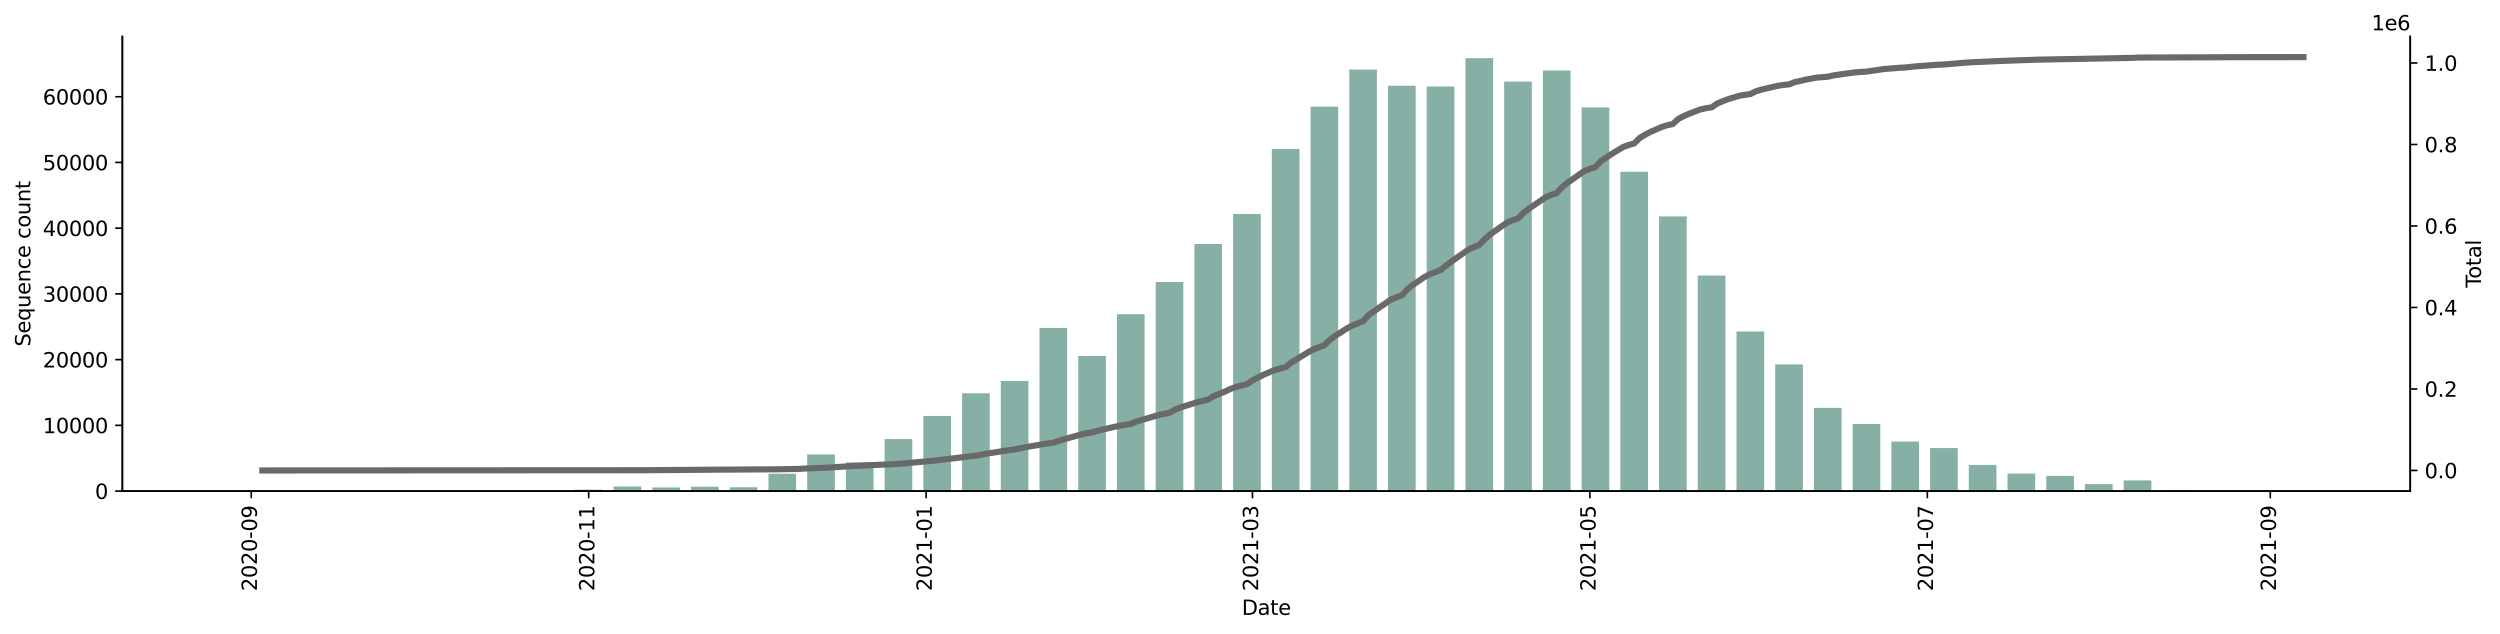 <?xml version="1.0" encoding="utf-8" standalone="no"?>
<!DOCTYPE svg PUBLIC "-//W3C//DTD SVG 1.1//EN"
  "http://www.w3.org/Graphics/SVG/1.1/DTD/svg11.dtd">
<svg height="309.219pt" version="1.1" viewBox="0 0 1219.472 309.219" width="1219.472pt" xmlns="http://www.w3.org/2000/svg" xmlns:xlink="http://www.w3.org/1999/xlink">
 <defs>
  <style type="text/css">*{stroke-linecap:butt;stroke-linejoin:round;}</style>
 </defs>
 <g id="figure_1">
  <g id="patch_1">
   <path d="M 0 309.219 
L 1219.472 309.219 
L 1219.472 0 
L 0 0 
z
" style="fill:#ffffff;"/>
  </g>
  <g id="axes_1">
   <g id="patch_2">
    <path d="M 59.691 239.558 
L 1175.691 239.558 
L 1175.691 17.798 
L 59.691 17.798 
z
" style="fill:#ffffff;"/>
   </g>
   <g id="patch_3">
    <path clip-path="url(#p6a9bcf5460)" d="M 110.418 239.558 
L 123.909 239.558 
L 123.909 239.552 
L 110.418 239.552 
z
" style="fill:#86b0a6;"/>
   </g>
   <g id="patch_4">
    <path clip-path="url(#p6a9bcf5460)" d="M 167.081 239.558 
L 180.573 239.558 
L 180.573 239.546 
L 167.081 239.546 
z
" style="fill:#86b0a6;"/>
   </g>
   <g id="patch_5">
    <path clip-path="url(#p6a9bcf5460)" d="M 185.969 239.558 
L 199.46 239.558 
L 199.46 239.546 
L 185.969 239.546 
z
" style="fill:#86b0a6;"/>
   </g>
   <g id="patch_6">
    <path clip-path="url(#p6a9bcf5460)" d="M 204.857 239.558 
L 218.348 239.558 
L 218.348 239.549 
L 204.857 239.549 
z
" style="fill:#86b0a6;"/>
   </g>
   <g id="patch_7">
    <path clip-path="url(#p6a9bcf5460)" d="M 223.745 239.558 
L 237.236 239.558 
L 237.236 239.536 
L 223.745 239.536 
z
" style="fill:#86b0a6;"/>
   </g>
   <g id="patch_8">
    <path clip-path="url(#p6a9bcf5460)" d="M 242.633 239.558 
L 256.124 239.558 
L 256.124 239.449 
L 242.633 239.449 
z
" style="fill:#86b0a6;"/>
   </g>
   <g id="patch_9">
    <path clip-path="url(#p6a9bcf5460)" d="M 261.52 239.558 
L 275.012 239.558 
L 275.012 239.446 
L 261.52 239.446 
z
" style="fill:#86b0a6;"/>
   </g>
   <g id="patch_10">
    <path clip-path="url(#p6a9bcf5460)" d="M 280.408 239.558 
L 293.9 239.558 
L 293.9 238.85 
L 280.408 238.85 
z
" style="fill:#86b0a6;"/>
   </g>
   <g id="patch_11">
    <path clip-path="url(#p6a9bcf5460)" d="M 299.296 239.558 
L 312.787 239.558 
L 312.787 237.33 
L 299.296 237.33 
z
" style="fill:#86b0a6;"/>
   </g>
   <g id="patch_12">
    <path clip-path="url(#p6a9bcf5460)" d="M 318.184 239.558 
L 331.675 239.558 
L 331.675 237.779 
L 318.184 237.779 
z
" style="fill:#86b0a6;"/>
   </g>
   <g id="patch_13">
    <path clip-path="url(#p6a9bcf5460)" d="M 337.072 239.558 
L 350.563 239.558 
L 350.563 237.413 
L 337.072 237.413 
z
" style="fill:#86b0a6;"/>
   </g>
   <g id="patch_14">
    <path clip-path="url(#p6a9bcf5460)" d="M 355.959 239.558 
L 369.451 239.558 
L 369.451 237.67 
L 355.959 237.67 
z
" style="fill:#86b0a6;"/>
   </g>
   <g id="patch_15">
    <path clip-path="url(#p6a9bcf5460)" d="M 374.847 239.558 
L 388.339 239.558 
L 388.339 231.094 
L 374.847 231.094 
z
" style="fill:#86b0a6;"/>
   </g>
   <g id="patch_16">
    <path clip-path="url(#p6a9bcf5460)" d="M 393.735 239.558 
L 407.226 239.558 
L 407.226 221.635 
L 393.735 221.635 
z
" style="fill:#86b0a6;"/>
   </g>
   <g id="patch_17">
    <path clip-path="url(#p6a9bcf5460)" d="M 412.623 239.558 
L 426.114 239.558 
L 426.114 225.566 
L 412.623 225.566 
z
" style="fill:#86b0a6;"/>
   </g>
   <g id="patch_18">
    <path clip-path="url(#p6a9bcf5460)" d="M 431.511 239.558 
L 445.002 239.558 
L 445.002 214.168 
L 431.511 214.168 
z
" style="fill:#86b0a6;"/>
   </g>
   <g id="patch_19">
    <path clip-path="url(#p6a9bcf5460)" d="M 450.399 239.558 
L 463.89 239.558 
L 463.89 202.891 
L 450.399 202.891 
z
" style="fill:#86b0a6;"/>
   </g>
   <g id="patch_20">
    <path clip-path="url(#p6a9bcf5460)" d="M 469.286 239.558 
L 482.778 239.558 
L 482.778 191.826 
L 469.286 191.826 
z
" style="fill:#86b0a6;"/>
   </g>
   <g id="patch_21">
    <path clip-path="url(#p6a9bcf5460)" d="M 488.174 239.558 
L 501.665 239.558 
L 501.665 185.843 
L 488.174 185.843 
z
" style="fill:#86b0a6;"/>
   </g>
   <g id="patch_22">
    <path clip-path="url(#p6a9bcf5460)" d="M 507.062 239.558 
L 520.553 239.558 
L 520.553 159.974 
L 507.062 159.974 
z
" style="fill:#86b0a6;"/>
   </g>
   <g id="patch_23">
    <path clip-path="url(#p6a9bcf5460)" d="M 525.95 239.558 
L 539.441 239.558 
L 539.441 173.688 
L 525.95 173.688 
z
" style="fill:#86b0a6;"/>
   </g>
   <g id="patch_24">
    <path clip-path="url(#p6a9bcf5460)" d="M 544.838 239.558 
L 558.329 239.558 
L 558.329 153.26 
L 544.838 153.26 
z
" style="fill:#86b0a6;"/>
   </g>
   <g id="patch_25">
    <path clip-path="url(#p6a9bcf5460)" d="M 563.725 239.558 
L 577.217 239.558 
L 577.217 137.55 
L 563.725 137.55 
z
" style="fill:#86b0a6;"/>
   </g>
   <g id="patch_26">
    <path clip-path="url(#p6a9bcf5460)" d="M 582.613 239.558 
L 596.105 239.558 
L 596.105 119.011 
L 582.613 119.011 
z
" style="fill:#86b0a6;"/>
   </g>
   <g id="patch_27">
    <path clip-path="url(#p6a9bcf5460)" d="M 601.501 239.558 
L 614.992 239.558 
L 614.992 104.345 
L 601.501 104.345 
z
" style="fill:#86b0a6;"/>
   </g>
   <g id="patch_28">
    <path clip-path="url(#p6a9bcf5460)" d="M 620.389 239.558 
L 633.88 239.558 
L 633.88 72.667 
L 620.389 72.667 
z
" style="fill:#86b0a6;"/>
   </g>
   <g id="patch_29">
    <path clip-path="url(#p6a9bcf5460)" d="M 639.277 239.558 
L 652.768 239.558 
L 652.768 52.008 
L 639.277 52.008 
z
" style="fill:#86b0a6;"/>
   </g>
   <g id="patch_30">
    <path clip-path="url(#p6a9bcf5460)" d="M 658.165 239.558 
L 671.656 239.558 
L 671.656 33.934 
L 658.165 33.934 
z
" style="fill:#86b0a6;"/>
   </g>
   <g id="patch_31">
    <path clip-path="url(#p6a9bcf5460)" d="M 677.052 239.558 
L 690.544 239.558 
L 690.544 41.812 
L 677.052 41.812 
z
" style="fill:#86b0a6;"/>
   </g>
   <g id="patch_32">
    <path clip-path="url(#p6a9bcf5460)" d="M 695.94 239.558 
L 709.431 239.558 
L 709.431 42.178 
L 695.94 42.178 
z
" style="fill:#86b0a6;"/>
   </g>
   <g id="patch_33">
    <path clip-path="url(#p6a9bcf5460)" d="M 714.828 239.558 
L 728.319 239.558 
L 728.319 28.358 
L 714.828 28.358 
z
" style="fill:#86b0a6;"/>
   </g>
   <g id="patch_34">
    <path clip-path="url(#p6a9bcf5460)" d="M 733.716 239.558 
L 747.207 239.558 
L 747.207 39.789 
L 733.716 39.789 
z
" style="fill:#86b0a6;"/>
   </g>
   <g id="patch_35">
    <path clip-path="url(#p6a9bcf5460)" d="M 752.604 239.558 
L 766.095 239.558 
L 766.095 34.422 
L 752.604 34.422 
z
" style="fill:#86b0a6;"/>
   </g>
   <g id="patch_36">
    <path clip-path="url(#p6a9bcf5460)" d="M 771.491 239.558 
L 784.983 239.558 
L 784.983 52.399 
L 771.491 52.399 
z
" style="fill:#86b0a6;"/>
   </g>
   <g id="patch_37">
    <path clip-path="url(#p6a9bcf5460)" d="M 790.379 239.558 
L 803.871 239.558 
L 803.871 83.796 
L 790.379 83.796 
z
" style="fill:#86b0a6;"/>
   </g>
   <g id="patch_38">
    <path clip-path="url(#p6a9bcf5460)" d="M 809.267 239.558 
L 822.758 239.558 
L 822.758 105.567 
L 809.267 105.567 
z
" style="fill:#86b0a6;"/>
   </g>
   <g id="patch_39">
    <path clip-path="url(#p6a9bcf5460)" d="M 828.155 239.558 
L 841.646 239.558 
L 841.646 134.398 
L 828.155 134.398 
z
" style="fill:#86b0a6;"/>
   </g>
   <g id="patch_40">
    <path clip-path="url(#p6a9bcf5460)" d="M 847.043 239.558 
L 860.534 239.558 
L 860.534 161.696 
L 847.043 161.696 
z
" style="fill:#86b0a6;"/>
   </g>
   <g id="patch_41">
    <path clip-path="url(#p6a9bcf5460)" d="M 865.93 239.558 
L 879.422 239.558 
L 879.422 177.757 
L 865.93 177.757 
z
" style="fill:#86b0a6;"/>
   </g>
   <g id="patch_42">
    <path clip-path="url(#p6a9bcf5460)" d="M 884.818 239.558 
L 898.31 239.558 
L 898.31 198.938 
L 884.818 198.938 
z
" style="fill:#86b0a6;"/>
   </g>
   <g id="patch_43">
    <path clip-path="url(#p6a9bcf5460)" d="M 903.706 239.558 
L 917.197 239.558 
L 917.197 206.832 
L 903.706 206.832 
z
" style="fill:#86b0a6;"/>
   </g>
   <g id="patch_44">
    <path clip-path="url(#p6a9bcf5460)" d="M 922.594 239.558 
L 936.085 239.558 
L 936.085 215.415 
L 922.594 215.415 
z
" style="fill:#86b0a6;"/>
   </g>
   <g id="patch_45">
    <path clip-path="url(#p6a9bcf5460)" d="M 941.482 239.558 
L 954.973 239.558 
L 954.973 218.573 
L 941.482 218.573 
z
" style="fill:#86b0a6;"/>
   </g>
   <g id="patch_46">
    <path clip-path="url(#p6a9bcf5460)" d="M 960.37 239.558 
L 973.861 239.558 
L 973.861 226.801 
L 960.37 226.801 
z
" style="fill:#86b0a6;"/>
   </g>
   <g id="patch_47">
    <path clip-path="url(#p6a9bcf5460)" d="M 979.257 239.558 
L 992.749 239.558 
L 992.749 231.014 
L 979.257 231.014 
z
" style="fill:#86b0a6;"/>
   </g>
   <g id="patch_48">
    <path clip-path="url(#p6a9bcf5460)" d="M 998.145 239.558 
L 1011.636 239.558 
L 1011.636 232.136 
L 998.145 232.136 
z
" style="fill:#86b0a6;"/>
   </g>
   <g id="patch_49">
    <path clip-path="url(#p6a9bcf5460)" d="M 1017.033 239.558 
L 1030.524 239.558 
L 1030.524 236.16 
L 1017.033 236.16 
z
" style="fill:#86b0a6;"/>
   </g>
   <g id="patch_50">
    <path clip-path="url(#p6a9bcf5460)" d="M 1035.921 239.558 
L 1049.412 239.558 
L 1049.412 234.326 
L 1035.921 234.326 
z
" style="fill:#86b0a6;"/>
   </g>
   <g id="patch_51">
    <path clip-path="url(#p6a9bcf5460)" d="M 1054.809 239.558 
L 1068.3 239.558 
L 1068.3 239.119 
L 1054.809 239.119 
z
" style="fill:#86b0a6;"/>
   </g>
   <g id="patch_52">
    <path clip-path="url(#p6a9bcf5460)" d="M 1073.696 239.558 
L 1087.188 239.558 
L 1087.188 239.251 
L 1073.696 239.251 
z
" style="fill:#86b0a6;"/>
   </g>
   <g id="patch_53">
    <path clip-path="url(#p6a9bcf5460)" d="M 1092.584 239.558 
L 1106.076 239.558 
L 1106.076 239.427 
L 1092.584 239.427 
z
" style="fill:#86b0a6;"/>
   </g>
   <g id="patch_54">
    <path clip-path="url(#p6a9bcf5460)" d="M 1111.472 239.558 
L 1124.963 239.558 
L 1124.963 239.546 
L 1111.472 239.546 
z
" style="fill:#86b0a6;"/>
   </g>
   <g id="matplotlib.axis_1">
    <g id="xtick_1">
     <g id="line2d_1">
      <defs>
       <path d="M 0 0 
L 0 3.5 
" id="m252d0fbf0e" style="stroke:#000000;stroke-width:0.8;"/>
      </defs>
      <g>
       <use style="stroke:#000000;stroke-width:0.8;" x="122.56" xlink:href="#m252d0fbf0e" y="239.558"/>
      </g>
     </g>
     <g id="text_1">
      <!-- 2020-09 -->
      <g transform="translate(125.319 288.341)rotate(-90)scale(0.1 -0.1)">
       <defs>
        <path d="M 1228 531 
L 3431 531 
L 3431 0 
L 469 0 
L 469 531 
Q 828 903 1448 1529 
Q 2069 2156 2228 2338 
Q 2531 2678 2651 2914 
Q 2772 3150 2772 3378 
Q 2772 3750 2511 3984 
Q 2250 4219 1831 4219 
Q 1534 4219 1204 4116 
Q 875 4013 500 3803 
L 500 4441 
Q 881 4594 1212 4672 
Q 1544 4750 1819 4750 
Q 2544 4750 2975 4387 
Q 3406 4025 3406 3419 
Q 3406 3131 3298 2873 
Q 3191 2616 2906 2266 
Q 2828 2175 2409 1742 
Q 1991 1309 1228 531 
z
" id="DejaVuSans-32" transform="scale(0.016)"/>
        <path d="M 2034 4250 
Q 1547 4250 1301 3770 
Q 1056 3291 1056 2328 
Q 1056 1369 1301 889 
Q 1547 409 2034 409 
Q 2525 409 2770 889 
Q 3016 1369 3016 2328 
Q 3016 3291 2770 3770 
Q 2525 4250 2034 4250 
z
M 2034 4750 
Q 2819 4750 3233 4129 
Q 3647 3509 3647 2328 
Q 3647 1150 3233 529 
Q 2819 -91 2034 -91 
Q 1250 -91 836 529 
Q 422 1150 422 2328 
Q 422 3509 836 4129 
Q 1250 4750 2034 4750 
z
" id="DejaVuSans-30" transform="scale(0.016)"/>
        <path d="M 313 2009 
L 1997 2009 
L 1997 1497 
L 313 1497 
L 313 2009 
z
" id="DejaVuSans-2d" transform="scale(0.016)"/>
        <path d="M 703 97 
L 703 672 
Q 941 559 1184 500 
Q 1428 441 1663 441 
Q 2288 441 2617 861 
Q 2947 1281 2994 2138 
Q 2813 1869 2534 1725 
Q 2256 1581 1919 1581 
Q 1219 1581 811 2004 
Q 403 2428 403 3163 
Q 403 3881 828 4315 
Q 1253 4750 1959 4750 
Q 2769 4750 3195 4129 
Q 3622 3509 3622 2328 
Q 3622 1225 3098 567 
Q 2575 -91 1691 -91 
Q 1453 -91 1209 -44 
Q 966 3 703 97 
z
M 1959 2075 
Q 2384 2075 2632 2365 
Q 2881 2656 2881 3163 
Q 2881 3666 2632 3958 
Q 2384 4250 1959 4250 
Q 1534 4250 1286 3958 
Q 1038 3666 1038 3163 
Q 1038 2656 1286 2365 
Q 1534 2075 1959 2075 
z
" id="DejaVuSans-39" transform="scale(0.016)"/>
       </defs>
       <use xlink:href="#DejaVuSans-32"/>
       <use x="63.623" xlink:href="#DejaVuSans-30"/>
       <use x="127.246" xlink:href="#DejaVuSans-32"/>
       <use x="190.869" xlink:href="#DejaVuSans-30"/>
       <use x="254.492" xlink:href="#DejaVuSans-2d"/>
       <use x="290.576" xlink:href="#DejaVuSans-30"/>
       <use x="354.199" xlink:href="#DejaVuSans-39"/>
      </g>
     </g>
    </g>
    <g id="xtick_2">
     <g id="line2d_2">
      <g>
       <use style="stroke:#000000;stroke-width:0.8;" x="287.154" xlink:href="#m252d0fbf0e" y="239.558"/>
      </g>
     </g>
     <g id="text_2">
      <!-- 2020-11 -->
      <g transform="translate(289.913 288.341)rotate(-90)scale(0.1 -0.1)">
       <defs>
        <path d="M 794 531 
L 1825 531 
L 1825 4091 
L 703 3866 
L 703 4441 
L 1819 4666 
L 2450 4666 
L 2450 531 
L 3481 531 
L 3481 0 
L 794 0 
L 794 531 
z
" id="DejaVuSans-31" transform="scale(0.016)"/>
       </defs>
       <use xlink:href="#DejaVuSans-32"/>
       <use x="63.623" xlink:href="#DejaVuSans-30"/>
       <use x="127.246" xlink:href="#DejaVuSans-32"/>
       <use x="190.869" xlink:href="#DejaVuSans-30"/>
       <use x="254.492" xlink:href="#DejaVuSans-2d"/>
       <use x="290.576" xlink:href="#DejaVuSans-31"/>
       <use x="354.199" xlink:href="#DejaVuSans-31"/>
      </g>
     </g>
    </g>
    <g id="xtick_3">
     <g id="line2d_3">
      <g>
       <use style="stroke:#000000;stroke-width:0.8;" x="451.748" xlink:href="#m252d0fbf0e" y="239.558"/>
      </g>
     </g>
     <g id="text_3">
      <!-- 2021-01 -->
      <g transform="translate(454.507 288.341)rotate(-90)scale(0.1 -0.1)">
       <use xlink:href="#DejaVuSans-32"/>
       <use x="63.623" xlink:href="#DejaVuSans-30"/>
       <use x="127.246" xlink:href="#DejaVuSans-32"/>
       <use x="190.869" xlink:href="#DejaVuSans-31"/>
       <use x="254.492" xlink:href="#DejaVuSans-2d"/>
       <use x="290.576" xlink:href="#DejaVuSans-30"/>
       <use x="354.199" xlink:href="#DejaVuSans-31"/>
      </g>
     </g>
    </g>
    <g id="xtick_4">
     <g id="line2d_4">
      <g>
       <use style="stroke:#000000;stroke-width:0.8;" x="610.945" xlink:href="#m252d0fbf0e" y="239.558"/>
      </g>
     </g>
     <g id="text_4">
      <!-- 2021-03 -->
      <g transform="translate(613.704 288.341)rotate(-90)scale(0.1 -0.1)">
       <defs>
        <path d="M 2597 2516 
Q 3050 2419 3304 2112 
Q 3559 1806 3559 1356 
Q 3559 666 3084 287 
Q 2609 -91 1734 -91 
Q 1441 -91 1130 -33 
Q 819 25 488 141 
L 488 750 
Q 750 597 1062 519 
Q 1375 441 1716 441 
Q 2309 441 2620 675 
Q 2931 909 2931 1356 
Q 2931 1769 2642 2001 
Q 2353 2234 1838 2234 
L 1294 2234 
L 1294 2753 
L 1863 2753 
Q 2328 2753 2575 2939 
Q 2822 3125 2822 3475 
Q 2822 3834 2567 4026 
Q 2313 4219 1838 4219 
Q 1578 4219 1281 4162 
Q 984 4106 628 3988 
L 628 4550 
Q 988 4650 1302 4700 
Q 1616 4750 1894 4750 
Q 2613 4750 3031 4423 
Q 3450 4097 3450 3541 
Q 3450 3153 3228 2886 
Q 3006 2619 2597 2516 
z
" id="DejaVuSans-33" transform="scale(0.016)"/>
       </defs>
       <use xlink:href="#DejaVuSans-32"/>
       <use x="63.623" xlink:href="#DejaVuSans-30"/>
       <use x="127.246" xlink:href="#DejaVuSans-32"/>
       <use x="190.869" xlink:href="#DejaVuSans-31"/>
       <use x="254.492" xlink:href="#DejaVuSans-2d"/>
       <use x="290.576" xlink:href="#DejaVuSans-30"/>
       <use x="354.199" xlink:href="#DejaVuSans-33"/>
      </g>
     </g>
    </g>
    <g id="xtick_5">
     <g id="line2d_5">
      <g>
       <use style="stroke:#000000;stroke-width:0.8;" x="775.539" xlink:href="#m252d0fbf0e" y="239.558"/>
      </g>
     </g>
     <g id="text_5">
      <!-- 2021-05 -->
      <g transform="translate(778.298 288.341)rotate(-90)scale(0.1 -0.1)">
       <defs>
        <path d="M 691 4666 
L 3169 4666 
L 3169 4134 
L 1269 4134 
L 1269 2991 
Q 1406 3038 1543 3061 
Q 1681 3084 1819 3084 
Q 2600 3084 3056 2656 
Q 3513 2228 3513 1497 
Q 3513 744 3044 326 
Q 2575 -91 1722 -91 
Q 1428 -91 1123 -41 
Q 819 9 494 109 
L 494 744 
Q 775 591 1075 516 
Q 1375 441 1709 441 
Q 2250 441 2565 725 
Q 2881 1009 2881 1497 
Q 2881 1984 2565 2268 
Q 2250 2553 1709 2553 
Q 1456 2553 1204 2497 
Q 953 2441 691 2322 
L 691 4666 
z
" id="DejaVuSans-35" transform="scale(0.016)"/>
       </defs>
       <use xlink:href="#DejaVuSans-32"/>
       <use x="63.623" xlink:href="#DejaVuSans-30"/>
       <use x="127.246" xlink:href="#DejaVuSans-32"/>
       <use x="190.869" xlink:href="#DejaVuSans-31"/>
       <use x="254.492" xlink:href="#DejaVuSans-2d"/>
       <use x="290.576" xlink:href="#DejaVuSans-30"/>
       <use x="354.199" xlink:href="#DejaVuSans-35"/>
      </g>
     </g>
    </g>
    <g id="xtick_6">
     <g id="line2d_6">
      <g>
       <use style="stroke:#000000;stroke-width:0.8;" x="940.133" xlink:href="#m252d0fbf0e" y="239.558"/>
      </g>
     </g>
     <g id="text_6">
      <!-- 2021-07 -->
      <g transform="translate(942.892 288.341)rotate(-90)scale(0.1 -0.1)">
       <defs>
        <path d="M 525 4666 
L 3525 4666 
L 3525 4397 
L 1831 0 
L 1172 0 
L 2766 4134 
L 525 4134 
L 525 4666 
z
" id="DejaVuSans-37" transform="scale(0.016)"/>
       </defs>
       <use xlink:href="#DejaVuSans-32"/>
       <use x="63.623" xlink:href="#DejaVuSans-30"/>
       <use x="127.246" xlink:href="#DejaVuSans-32"/>
       <use x="190.869" xlink:href="#DejaVuSans-31"/>
       <use x="254.492" xlink:href="#DejaVuSans-2d"/>
       <use x="290.576" xlink:href="#DejaVuSans-30"/>
       <use x="354.199" xlink:href="#DejaVuSans-37"/>
      </g>
     </g>
    </g>
    <g id="xtick_7">
     <g id="line2d_7">
      <g>
       <use style="stroke:#000000;stroke-width:0.8;" x="1107.425" xlink:href="#m252d0fbf0e" y="239.558"/>
      </g>
     </g>
     <g id="text_7">
      <!-- 2021-09 -->
      <g transform="translate(1110.184 288.341)rotate(-90)scale(0.1 -0.1)">
       <use xlink:href="#DejaVuSans-32"/>
       <use x="63.623" xlink:href="#DejaVuSans-30"/>
       <use x="127.246" xlink:href="#DejaVuSans-32"/>
       <use x="190.869" xlink:href="#DejaVuSans-31"/>
       <use x="254.492" xlink:href="#DejaVuSans-2d"/>
       <use x="290.576" xlink:href="#DejaVuSans-30"/>
       <use x="354.199" xlink:href="#DejaVuSans-39"/>
      </g>
     </g>
    </g>
    <g id="text_8">
     <!-- Date -->
     <g transform="translate(605.74 299.94)scale(0.1 -0.1)">
      <defs>
       <path d="M 1259 4147 
L 1259 519 
L 2022 519 
Q 2988 519 3436 956 
Q 3884 1394 3884 2338 
Q 3884 3275 3436 3711 
Q 2988 4147 2022 4147 
L 1259 4147 
z
M 628 4666 
L 1925 4666 
Q 3281 4666 3915 4102 
Q 4550 3538 4550 2338 
Q 4550 1131 3912 565 
Q 3275 0 1925 0 
L 628 0 
L 628 4666 
z
" id="DejaVuSans-44" transform="scale(0.016)"/>
       <path d="M 2194 1759 
Q 1497 1759 1228 1600 
Q 959 1441 959 1056 
Q 959 750 1161 570 
Q 1363 391 1709 391 
Q 2188 391 2477 730 
Q 2766 1069 2766 1631 
L 2766 1759 
L 2194 1759 
z
M 3341 1997 
L 3341 0 
L 2766 0 
L 2766 531 
Q 2569 213 2275 61 
Q 1981 -91 1556 -91 
Q 1019 -91 701 211 
Q 384 513 384 1019 
Q 384 1609 779 1909 
Q 1175 2209 1959 2209 
L 2766 2209 
L 2766 2266 
Q 2766 2663 2505 2880 
Q 2244 3097 1772 3097 
Q 1472 3097 1187 3025 
Q 903 2953 641 2809 
L 641 3341 
Q 956 3463 1253 3523 
Q 1550 3584 1831 3584 
Q 2591 3584 2966 3190 
Q 3341 2797 3341 1997 
z
" id="DejaVuSans-61" transform="scale(0.016)"/>
       <path d="M 1172 4494 
L 1172 3500 
L 2356 3500 
L 2356 3053 
L 1172 3053 
L 1172 1153 
Q 1172 725 1289 603 
Q 1406 481 1766 481 
L 2356 481 
L 2356 0 
L 1766 0 
Q 1100 0 847 248 
Q 594 497 594 1153 
L 594 3053 
L 172 3053 
L 172 3500 
L 594 3500 
L 594 4494 
L 1172 4494 
z
" id="DejaVuSans-74" transform="scale(0.016)"/>
       <path d="M 3597 1894 
L 3597 1613 
L 953 1613 
Q 991 1019 1311 708 
Q 1631 397 2203 397 
Q 2534 397 2845 478 
Q 3156 559 3463 722 
L 3463 178 
Q 3153 47 2828 -22 
Q 2503 -91 2169 -91 
Q 1331 -91 842 396 
Q 353 884 353 1716 
Q 353 2575 817 3079 
Q 1281 3584 2069 3584 
Q 2775 3584 3186 3129 
Q 3597 2675 3597 1894 
z
M 3022 2063 
Q 3016 2534 2758 2815 
Q 2500 3097 2075 3097 
Q 1594 3097 1305 2825 
Q 1016 2553 972 2059 
L 3022 2063 
z
" id="DejaVuSans-65" transform="scale(0.016)"/>
      </defs>
      <use xlink:href="#DejaVuSans-44"/>
      <use x="77.002" xlink:href="#DejaVuSans-61"/>
      <use x="138.281" xlink:href="#DejaVuSans-74"/>
      <use x="177.49" xlink:href="#DejaVuSans-65"/>
     </g>
    </g>
   </g>
   <g id="matplotlib.axis_2">
    <g id="ytick_1">
     <g id="line2d_8">
      <defs>
       <path d="M 0 0 
L -3.5 0 
" id="m7f7ddac0d8" style="stroke:#000000;stroke-width:0.8;"/>
      </defs>
      <g>
       <use style="stroke:#000000;stroke-width:0.8;" x="59.691" xlink:href="#m7f7ddac0d8" y="239.558"/>
      </g>
     </g>
     <g id="text_9">
      <!-- 0 -->
      <g transform="translate(46.328 243.358)scale(0.1 -0.1)">
       <use xlink:href="#DejaVuSans-30"/>
      </g>
     </g>
    </g>
    <g id="ytick_2">
     <g id="line2d_9">
      <g>
       <use style="stroke:#000000;stroke-width:0.8;" x="59.691" xlink:href="#m7f7ddac0d8" y="207.495"/>
      </g>
     </g>
     <g id="text_10">
      <!-- 10000 -->
      <g transform="translate(20.878 211.295)scale(0.1 -0.1)">
       <use xlink:href="#DejaVuSans-31"/>
       <use x="63.623" xlink:href="#DejaVuSans-30"/>
       <use x="127.246" xlink:href="#DejaVuSans-30"/>
       <use x="190.869" xlink:href="#DejaVuSans-30"/>
       <use x="254.492" xlink:href="#DejaVuSans-30"/>
      </g>
     </g>
    </g>
    <g id="ytick_3">
     <g id="line2d_10">
      <g>
       <use style="stroke:#000000;stroke-width:0.8;" x="59.691" xlink:href="#m7f7ddac0d8" y="175.432"/>
      </g>
     </g>
     <g id="text_11">
      <!-- 20000 -->
      <g transform="translate(20.878 179.231)scale(0.1 -0.1)">
       <use xlink:href="#DejaVuSans-32"/>
       <use x="63.623" xlink:href="#DejaVuSans-30"/>
       <use x="127.246" xlink:href="#DejaVuSans-30"/>
       <use x="190.869" xlink:href="#DejaVuSans-30"/>
       <use x="254.492" xlink:href="#DejaVuSans-30"/>
      </g>
     </g>
    </g>
    <g id="ytick_4">
     <g id="line2d_11">
      <g>
       <use style="stroke:#000000;stroke-width:0.8;" x="59.691" xlink:href="#m7f7ddac0d8" y="143.369"/>
      </g>
     </g>
     <g id="text_12">
      <!-- 30000 -->
      <g transform="translate(20.878 147.168)scale(0.1 -0.1)">
       <use xlink:href="#DejaVuSans-33"/>
       <use x="63.623" xlink:href="#DejaVuSans-30"/>
       <use x="127.246" xlink:href="#DejaVuSans-30"/>
       <use x="190.869" xlink:href="#DejaVuSans-30"/>
       <use x="254.492" xlink:href="#DejaVuSans-30"/>
      </g>
     </g>
    </g>
    <g id="ytick_5">
     <g id="line2d_12">
      <g>
       <use style="stroke:#000000;stroke-width:0.8;" x="59.691" xlink:href="#m7f7ddac0d8" y="111.306"/>
      </g>
     </g>
     <g id="text_13">
      <!-- 40000 -->
      <g transform="translate(20.878 115.105)scale(0.1 -0.1)">
       <defs>
        <path d="M 2419 4116 
L 825 1625 
L 2419 1625 
L 2419 4116 
z
M 2253 4666 
L 3047 4666 
L 3047 1625 
L 3713 1625 
L 3713 1100 
L 3047 1100 
L 3047 0 
L 2419 0 
L 2419 1100 
L 313 1100 
L 313 1709 
L 2253 4666 
z
" id="DejaVuSans-34" transform="scale(0.016)"/>
       </defs>
       <use xlink:href="#DejaVuSans-34"/>
       <use x="63.623" xlink:href="#DejaVuSans-30"/>
       <use x="127.246" xlink:href="#DejaVuSans-30"/>
       <use x="190.869" xlink:href="#DejaVuSans-30"/>
       <use x="254.492" xlink:href="#DejaVuSans-30"/>
      </g>
     </g>
    </g>
    <g id="ytick_6">
     <g id="line2d_13">
      <g>
       <use style="stroke:#000000;stroke-width:0.8;" x="59.691" xlink:href="#m7f7ddac0d8" y="79.243"/>
      </g>
     </g>
     <g id="text_14">
      <!-- 50000 -->
      <g transform="translate(20.878 83.042)scale(0.1 -0.1)">
       <use xlink:href="#DejaVuSans-35"/>
       <use x="63.623" xlink:href="#DejaVuSans-30"/>
       <use x="127.246" xlink:href="#DejaVuSans-30"/>
       <use x="190.869" xlink:href="#DejaVuSans-30"/>
       <use x="254.492" xlink:href="#DejaVuSans-30"/>
      </g>
     </g>
    </g>
    <g id="ytick_7">
     <g id="line2d_14">
      <g>
       <use style="stroke:#000000;stroke-width:0.8;" x="59.691" xlink:href="#m7f7ddac0d8" y="47.18"/>
      </g>
     </g>
     <g id="text_15">
      <!-- 60000 -->
      <g transform="translate(20.878 50.979)scale(0.1 -0.1)">
       <defs>
        <path d="M 2113 2584 
Q 1688 2584 1439 2293 
Q 1191 2003 1191 1497 
Q 1191 994 1439 701 
Q 1688 409 2113 409 
Q 2538 409 2786 701 
Q 3034 994 3034 1497 
Q 3034 2003 2786 2293 
Q 2538 2584 2113 2584 
z
M 3366 4563 
L 3366 3988 
Q 3128 4100 2886 4159 
Q 2644 4219 2406 4219 
Q 1781 4219 1451 3797 
Q 1122 3375 1075 2522 
Q 1259 2794 1537 2939 
Q 1816 3084 2150 3084 
Q 2853 3084 3261 2657 
Q 3669 2231 3669 1497 
Q 3669 778 3244 343 
Q 2819 -91 2113 -91 
Q 1303 -91 875 529 
Q 447 1150 447 2328 
Q 447 3434 972 4092 
Q 1497 4750 2381 4750 
Q 2619 4750 2861 4703 
Q 3103 4656 3366 4563 
z
" id="DejaVuSans-36" transform="scale(0.016)"/>
       </defs>
       <use xlink:href="#DejaVuSans-36"/>
       <use x="63.623" xlink:href="#DejaVuSans-30"/>
       <use x="127.246" xlink:href="#DejaVuSans-30"/>
       <use x="190.869" xlink:href="#DejaVuSans-30"/>
       <use x="254.492" xlink:href="#DejaVuSans-30"/>
      </g>
     </g>
    </g>
    <g id="text_16">
     <!-- Sequence count -->
     <g transform="translate(14.798 169.039)rotate(-90)scale(0.1 -0.1)">
      <defs>
       <path d="M 3425 4513 
L 3425 3897 
Q 3066 4069 2747 4153 
Q 2428 4238 2131 4238 
Q 1616 4238 1336 4038 
Q 1056 3838 1056 3469 
Q 1056 3159 1242 3001 
Q 1428 2844 1947 2747 
L 2328 2669 
Q 3034 2534 3370 2195 
Q 3706 1856 3706 1288 
Q 3706 609 3251 259 
Q 2797 -91 1919 -91 
Q 1588 -91 1214 -16 
Q 841 59 441 206 
L 441 856 
Q 825 641 1194 531 
Q 1563 422 1919 422 
Q 2459 422 2753 634 
Q 3047 847 3047 1241 
Q 3047 1584 2836 1778 
Q 2625 1972 2144 2069 
L 1759 2144 
Q 1053 2284 737 2584 
Q 422 2884 422 3419 
Q 422 4038 858 4394 
Q 1294 4750 2059 4750 
Q 2388 4750 2728 4690 
Q 3069 4631 3425 4513 
z
" id="DejaVuSans-53" transform="scale(0.016)"/>
       <path d="M 947 1747 
Q 947 1113 1208 752 
Q 1469 391 1925 391 
Q 2381 391 2643 752 
Q 2906 1113 2906 1747 
Q 2906 2381 2643 2742 
Q 2381 3103 1925 3103 
Q 1469 3103 1208 2742 
Q 947 2381 947 1747 
z
M 2906 525 
Q 2725 213 2448 61 
Q 2172 -91 1784 -91 
Q 1150 -91 751 415 
Q 353 922 353 1747 
Q 353 2572 751 3078 
Q 1150 3584 1784 3584 
Q 2172 3584 2448 3432 
Q 2725 3281 2906 2969 
L 2906 3500 
L 3481 3500 
L 3481 -1331 
L 2906 -1331 
L 2906 525 
z
" id="DejaVuSans-71" transform="scale(0.016)"/>
       <path d="M 544 1381 
L 544 3500 
L 1119 3500 
L 1119 1403 
Q 1119 906 1312 657 
Q 1506 409 1894 409 
Q 2359 409 2629 706 
Q 2900 1003 2900 1516 
L 2900 3500 
L 3475 3500 
L 3475 0 
L 2900 0 
L 2900 538 
Q 2691 219 2414 64 
Q 2138 -91 1772 -91 
Q 1169 -91 856 284 
Q 544 659 544 1381 
z
M 1991 3584 
L 1991 3584 
z
" id="DejaVuSans-75" transform="scale(0.016)"/>
       <path d="M 3513 2113 
L 3513 0 
L 2938 0 
L 2938 2094 
Q 2938 2591 2744 2837 
Q 2550 3084 2163 3084 
Q 1697 3084 1428 2787 
Q 1159 2491 1159 1978 
L 1159 0 
L 581 0 
L 581 3500 
L 1159 3500 
L 1159 2956 
Q 1366 3272 1645 3428 
Q 1925 3584 2291 3584 
Q 2894 3584 3203 3211 
Q 3513 2838 3513 2113 
z
" id="DejaVuSans-6e" transform="scale(0.016)"/>
       <path d="M 3122 3366 
L 3122 2828 
Q 2878 2963 2633 3030 
Q 2388 3097 2138 3097 
Q 1578 3097 1268 2742 
Q 959 2388 959 1747 
Q 959 1106 1268 751 
Q 1578 397 2138 397 
Q 2388 397 2633 464 
Q 2878 531 3122 666 
L 3122 134 
Q 2881 22 2623 -34 
Q 2366 -91 2075 -91 
Q 1284 -91 818 406 
Q 353 903 353 1747 
Q 353 2603 823 3093 
Q 1294 3584 2113 3584 
Q 2378 3584 2631 3529 
Q 2884 3475 3122 3366 
z
" id="DejaVuSans-63" transform="scale(0.016)"/>
       <path id="DejaVuSans-20" transform="scale(0.016)"/>
       <path d="M 1959 3097 
Q 1497 3097 1228 2736 
Q 959 2375 959 1747 
Q 959 1119 1226 758 
Q 1494 397 1959 397 
Q 2419 397 2687 759 
Q 2956 1122 2956 1747 
Q 2956 2369 2687 2733 
Q 2419 3097 1959 3097 
z
M 1959 3584 
Q 2709 3584 3137 3096 
Q 3566 2609 3566 1747 
Q 3566 888 3137 398 
Q 2709 -91 1959 -91 
Q 1206 -91 779 398 
Q 353 888 353 1747 
Q 353 2609 779 3096 
Q 1206 3584 1959 3584 
z
" id="DejaVuSans-6f" transform="scale(0.016)"/>
      </defs>
      <use xlink:href="#DejaVuSans-53"/>
      <use x="63.477" xlink:href="#DejaVuSans-65"/>
      <use x="125" xlink:href="#DejaVuSans-71"/>
      <use x="188.477" xlink:href="#DejaVuSans-75"/>
      <use x="251.855" xlink:href="#DejaVuSans-65"/>
      <use x="313.379" xlink:href="#DejaVuSans-6e"/>
      <use x="376.758" xlink:href="#DejaVuSans-63"/>
      <use x="431.738" xlink:href="#DejaVuSans-65"/>
      <use x="493.262" xlink:href="#DejaVuSans-20"/>
      <use x="525.049" xlink:href="#DejaVuSans-63"/>
      <use x="580.029" xlink:href="#DejaVuSans-6f"/>
      <use x="641.211" xlink:href="#DejaVuSans-75"/>
      <use x="704.59" xlink:href="#DejaVuSans-6e"/>
      <use x="767.969" xlink:href="#DejaVuSans-74"/>
     </g>
    </g>
   </g>
   <g id="patch_55">
    <path d="M 59.691 239.558 
L 59.691 17.798 
" style="fill:none;stroke:#000000;stroke-linecap:square;stroke-linejoin:miter;stroke-width:0.8;"/>
   </g>
   <g id="patch_56">
    <path d="M 1175.691 239.558 
L 1175.691 17.798 
" style="fill:none;stroke:#000000;stroke-linecap:square;stroke-linejoin:miter;stroke-width:0.8;"/>
   </g>
   <g id="patch_57">
    <path d="M 59.691 239.558 
L 1175.691 239.558 
" style="fill:none;stroke:#000000;stroke-linecap:square;stroke-linejoin:miter;stroke-width:0.8;"/>
   </g>
  </g>
  <g id="axes_2">
   <g id="matplotlib.axis_3">
    <g id="ytick_8">
     <g id="line2d_15">
      <defs>
       <path d="M 0 0 
L 3.5 0 
" id="m26e3b87a6b" style="stroke:#000000;stroke-width:0.8;"/>
      </defs>
      <g>
       <use style="stroke:#000000;stroke-width:0.8;" x="1175.691" xlink:href="#m26e3b87a6b" y="229.479"/>
      </g>
     </g>
     <g id="text_17">
      <!-- 0.0 -->
      <g transform="translate(1182.691 233.278)scale(0.1 -0.1)">
       <defs>
        <path d="M 684 794 
L 1344 794 
L 1344 0 
L 684 0 
L 684 794 
z
" id="DejaVuSans-2e" transform="scale(0.016)"/>
       </defs>
       <use xlink:href="#DejaVuSans-30"/>
       <use x="63.623" xlink:href="#DejaVuSans-2e"/>
       <use x="95.41" xlink:href="#DejaVuSans-30"/>
      </g>
     </g>
    </g>
    <g id="ytick_9">
     <g id="line2d_16">
      <g>
       <use style="stroke:#000000;stroke-width:0.8;" x="1175.691" xlink:href="#m26e3b87a6b" y="189.728"/>
      </g>
     </g>
     <g id="text_18">
      <!-- 0.2 -->
      <g transform="translate(1182.691 193.527)scale(0.1 -0.1)">
       <use xlink:href="#DejaVuSans-30"/>
       <use x="63.623" xlink:href="#DejaVuSans-2e"/>
       <use x="95.41" xlink:href="#DejaVuSans-32"/>
      </g>
     </g>
    </g>
    <g id="ytick_10">
     <g id="line2d_17">
      <g>
       <use style="stroke:#000000;stroke-width:0.8;" x="1175.691" xlink:href="#m26e3b87a6b" y="149.977"/>
      </g>
     </g>
     <g id="text_19">
      <!-- 0.4 -->
      <g transform="translate(1182.691 153.776)scale(0.1 -0.1)">
       <use xlink:href="#DejaVuSans-30"/>
       <use x="63.623" xlink:href="#DejaVuSans-2e"/>
       <use x="95.41" xlink:href="#DejaVuSans-34"/>
      </g>
     </g>
    </g>
    <g id="ytick_11">
     <g id="line2d_18">
      <g>
       <use style="stroke:#000000;stroke-width:0.8;" x="1175.691" xlink:href="#m26e3b87a6b" y="110.225"/>
      </g>
     </g>
     <g id="text_20">
      <!-- 0.6 -->
      <g transform="translate(1182.691 114.025)scale(0.1 -0.1)">
       <use xlink:href="#DejaVuSans-30"/>
       <use x="63.623" xlink:href="#DejaVuSans-2e"/>
       <use x="95.41" xlink:href="#DejaVuSans-36"/>
      </g>
     </g>
    </g>
    <g id="ytick_12">
     <g id="line2d_19">
      <g>
       <use style="stroke:#000000;stroke-width:0.8;" x="1175.691" xlink:href="#m26e3b87a6b" y="70.474"/>
      </g>
     </g>
     <g id="text_21">
      <!-- 0.8 -->
      <g transform="translate(1182.691 74.274)scale(0.1 -0.1)">
       <defs>
        <path d="M 2034 2216 
Q 1584 2216 1326 1975 
Q 1069 1734 1069 1313 
Q 1069 891 1326 650 
Q 1584 409 2034 409 
Q 2484 409 2743 651 
Q 3003 894 3003 1313 
Q 3003 1734 2745 1975 
Q 2488 2216 2034 2216 
z
M 1403 2484 
Q 997 2584 770 2862 
Q 544 3141 544 3541 
Q 544 4100 942 4425 
Q 1341 4750 2034 4750 
Q 2731 4750 3128 4425 
Q 3525 4100 3525 3541 
Q 3525 3141 3298 2862 
Q 3072 2584 2669 2484 
Q 3125 2378 3379 2068 
Q 3634 1759 3634 1313 
Q 3634 634 3220 271 
Q 2806 -91 2034 -91 
Q 1263 -91 848 271 
Q 434 634 434 1313 
Q 434 1759 690 2068 
Q 947 2378 1403 2484 
z
M 1172 3481 
Q 1172 3119 1398 2916 
Q 1625 2713 2034 2713 
Q 2441 2713 2670 2916 
Q 2900 3119 2900 3481 
Q 2900 3844 2670 4047 
Q 2441 4250 2034 4250 
Q 1625 4250 1398 4047 
Q 1172 3844 1172 3481 
z
" id="DejaVuSans-38" transform="scale(0.016)"/>
       </defs>
       <use xlink:href="#DejaVuSans-30"/>
       <use x="63.623" xlink:href="#DejaVuSans-2e"/>
       <use x="95.41" xlink:href="#DejaVuSans-38"/>
      </g>
     </g>
    </g>
    <g id="ytick_13">
     <g id="line2d_20">
      <g>
       <use style="stroke:#000000;stroke-width:0.8;" x="1175.691" xlink:href="#m26e3b87a6b" y="30.723"/>
      </g>
     </g>
     <g id="text_22">
      <!-- 1.0 -->
      <g transform="translate(1182.691 34.522)scale(0.1 -0.1)">
       <use xlink:href="#DejaVuSans-31"/>
       <use x="63.623" xlink:href="#DejaVuSans-2e"/>
       <use x="95.41" xlink:href="#DejaVuSans-30"/>
      </g>
     </g>
    </g>
    <g id="text_23">
     <!-- Total -->
     <g transform="translate(1210.192 140.355)rotate(-90)scale(0.1 -0.1)">
      <defs>
       <path d="M -19 4666 
L 3928 4666 
L 3928 4134 
L 2272 4134 
L 2272 0 
L 1638 0 
L 1638 4134 
L -19 4134 
L -19 4666 
z
" id="DejaVuSans-54" transform="scale(0.016)"/>
       <path d="M 603 4863 
L 1178 4863 
L 1178 0 
L 603 0 
L 603 4863 
z
" id="DejaVuSans-6c" transform="scale(0.016)"/>
      </defs>
      <use xlink:href="#DejaVuSans-54"/>
      <use x="44.084" xlink:href="#DejaVuSans-6f"/>
      <use x="105.266" xlink:href="#DejaVuSans-74"/>
      <use x="144.475" xlink:href="#DejaVuSans-61"/>
      <use x="205.754" xlink:href="#DejaVuSans-6c"/>
     </g>
    </g>
    <g id="text_24">
     <!-- 1e6 -->
     <g transform="translate(1156.812 14.798)scale(0.1 -0.1)">
      <use xlink:href="#DejaVuSans-31"/>
      <use x="63.623" xlink:href="#DejaVuSans-65"/>
      <use x="125.146" xlink:href="#DejaVuSans-36"/>
     </g>
    </g>
   </g>
   <g id="line2d_21">
    <path clip-path="url(#p6a9bcf5460)" d="M 127.957 229.478 
L 314.136 229.372 
L 349.214 229.099 
L 378.895 228.919 
L 386.989 228.79 
L 389.688 228.748 
L 392.386 228.544 
L 403.179 228.13 
L 411.274 227.616 
L 416.67 227.283 
L 435.558 226.416 
L 440.955 226.093 
L 443.653 225.772 
L 454.446 224.842 
L 476.032 222.266 
L 481.429 221.234 
L 486.825 220.448 
L 489.523 219.962 
L 494.92 219.227 
L 500.316 218.109 
L 511.109 216.28 
L 513.808 215.955 
L 516.506 214.985 
L 527.299 211.954 
L 529.997 211.347 
L 532.695 210.937 
L 535.394 210.134 
L 543.488 208.219 
L 546.187 207.681 
L 551.583 206.79 
L 554.282 205.643 
L 565.075 202.443 
L 570.471 201.322 
L 573.169 199.799 
L 575.868 198.758 
L 583.962 196.189 
L 589.359 194.888 
L 592.057 193.222 
L 597.454 191.045 
L 600.152 189.752 
L 602.85 188.753 
L 608.247 187.409 
L 610.945 185.525 
L 616.341 182.792 
L 621.738 180.499 
L 627.135 179.083 
L 629.833 176.803 
L 632.531 175.24 
L 637.928 171.903 
L 640.626 170.43 
L 646.022 168.446 
L 648.721 165.716 
L 651.419 163.703 
L 654.117 162.084 
L 656.815 160.311 
L 659.514 158.889 
L 664.91 156.667 
L 667.608 153.654 
L 673.005 149.871 
L 678.401 146.18 
L 681.1 145.018 
L 683.798 144.028 
L 686.496 141.125 
L 689.194 138.987 
L 694.591 135.283 
L 697.289 133.851 
L 702.686 131.749 
L 705.384 129.505 
L 710.781 125.582 
L 716.177 121.825 
L 718.875 120.525 
L 721.574 119.543 
L 724.272 116.569 
L 726.97 114.278 
L 732.367 110.46 
L 735.065 108.612 
L 737.763 107.433 
L 740.461 106.574 
L 743.16 103.817 
L 745.858 101.767 
L 753.953 96.195 
L 756.651 95.049 
L 759.349 94.18 
L 762.047 91.205 
L 764.746 89.038 
L 772.841 83.423 
L 775.539 82.333 
L 778.237 81.485 
L 780.935 78.535 
L 786.332 74.993 
L 791.728 71.712 
L 794.427 70.732 
L 797.125 69.992 
L 799.823 67.314 
L 802.521 65.664 
L 805.22 64.28 
L 810.616 61.924 
L 813.314 61.076 
L 816.013 60.473 
L 818.711 57.992 
L 821.409 56.592 
L 824.107 55.398 
L 829.504 53.359 
L 832.202 52.77 
L 834.9 52.374 
L 837.599 50.535 
L 840.297 49.376 
L 842.995 48.341 
L 848.392 46.731 
L 851.09 46.251 
L 853.788 45.903 
L 856.487 44.553 
L 859.185 43.727 
L 864.581 42.44 
L 867.28 41.84 
L 869.978 41.425 
L 872.676 41.166 
L 875.374 40.083 
L 880.771 38.867 
L 886.167 37.845 
L 891.564 37.438 
L 894.262 36.796 
L 899.659 36.006 
L 905.055 35.276 
L 910.452 34.932 
L 918.547 33.731 
L 926.641 33.047 
L 929.34 32.928 
L 934.736 32.347 
L 945.529 31.55 
L 948.227 31.469 
L 959.02 30.536 
L 964.417 30.249 
L 969.813 30.021 
L 975.21 29.757 
L 983.305 29.459 
L 988.701 29.285 
L 994.098 29.097 
L 1037.27 28.274 
L 1039.968 28.258 
L 1042.666 28.074 
L 1093.933 27.889 
L 1123.614 27.878 
L 1123.614 27.878 
" style="fill:none;stroke:#696969;stroke-linecap:square;stroke-width:3;"/>
   </g>
   <g id="patch_58">
    <path d="M 59.691 239.558 
L 59.691 17.798 
" style="fill:none;stroke:#000000;stroke-linecap:square;stroke-linejoin:miter;stroke-width:0.8;"/>
   </g>
   <g id="patch_59">
    <path d="M 1175.691 239.558 
L 1175.691 17.798 
" style="fill:none;stroke:#000000;stroke-linecap:square;stroke-linejoin:miter;stroke-width:0.8;"/>
   </g>
   <g id="patch_60">
    <path d="M 59.691 239.558 
L 1175.691 239.558 
" style="fill:none;stroke:#000000;stroke-linecap:square;stroke-linejoin:miter;stroke-width:0.8;"/>
   </g>
  </g>
 </g>
 <defs>
  <clipPath id="p6a9bcf5460">
   <rect height="221.76" width="1116" x="59.691" y="17.798"/>
  </clipPath>
 </defs>
</svg>
